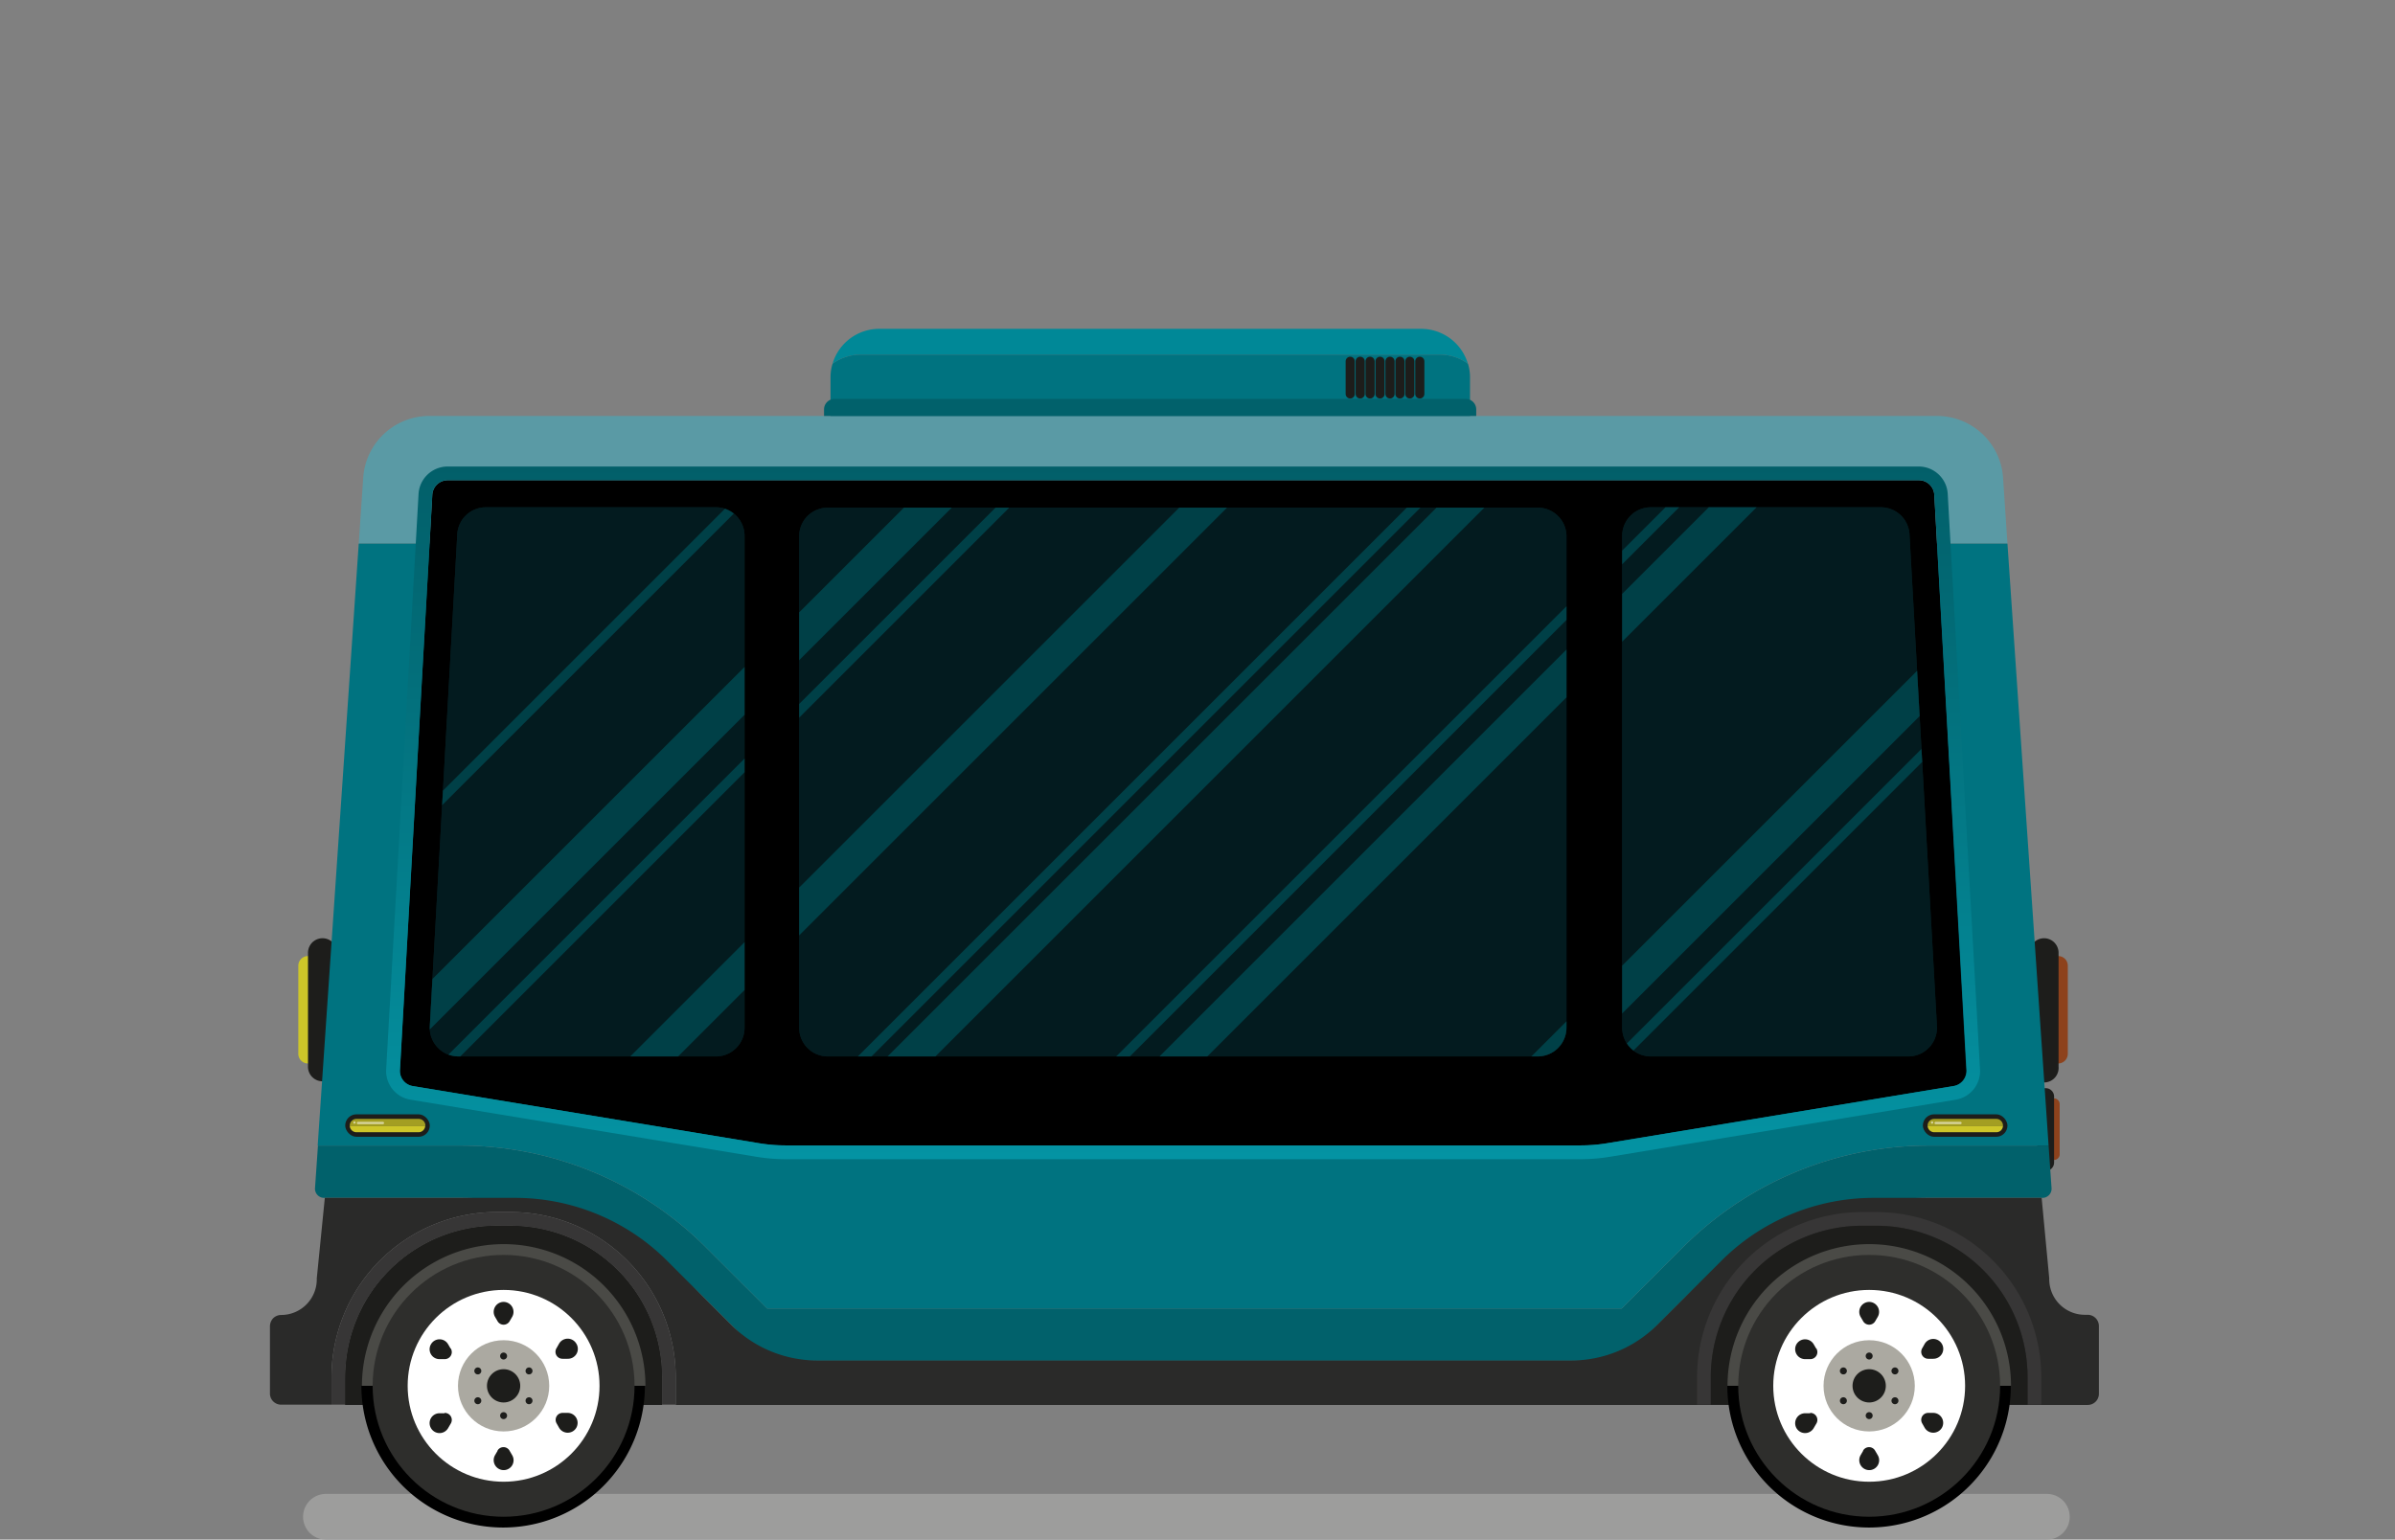 <svg viewBox="0 0 261.9 168.41" xmlns="http://www.w3.org/2000/svg" xmlns:xlink="http://www.w3.org/1999/xlink"><rect x="0" y="0" width="261.9" height="168.41" fill="#808080" stroke="none"/><clipPath id="a" transform="translate(29.52 35.97)"><path d="m17.48 76.28 3-53.76a3.13 3.13 0 0 1 3.13-3h25.16a3.13 3.13 0 0 1 3.13 3.13v53.8a3.14 3.14 0 0 1 -3.13 3.14h-28.16a3.14 3.14 0 0 1 -3.13-3.31zm133.52 3.31h28.16a3.14 3.14 0 0 0 3.13-3.31l-3-53.76a3.13 3.13 0 0 0 -3.12-3h-25.17a3.13 3.13 0 0 0 -3.13 3.13v53.8a3.14 3.14 0 0 0 3.13 3.14zm-90 0h77.64a3.15 3.15 0 0 0 3.14-3.14v-53.76a3.14 3.14 0 0 0 -3.14-3.13h-77.64a3.13 3.13 0 0 0 -3.13 3.13v53.76a3.14 3.14 0 0 0 3.13 3.14z"/></clipPath><linearGradient id="b" gradientUnits="userSpaceOnUse" x1="99.86" x2="99.86" y1="90.82" y2="15.06"><stop offset="0" stop-color="#0493a3"/><stop offset="1" stop-color="#025f69"/></linearGradient><path d="m35.64 165.91h188.19" fill="none" stroke="#9d9d9c" stroke-linecap="round" stroke-miterlimit="10" stroke-width="5"/><g transform="translate(29.52 35.97)"><path d="m4.16 80.36a1.06 1.06 0 0 1 -1.06-1.06v-9.63a1.06 1.06 0 1 1 2.12 0v9.63a1.06 1.06 0 0 1 -1.06 1.06z" fill="#cdc629"/><path d="m5.75 82.31a1.59 1.59 0 0 1 -1.59-1.59v-12.47a1.59 1.59 0 0 1 3.18 0v12.47a1.59 1.59 0 0 1 -1.59 1.59z" fill="#1d1d1b"/><path d="m195.54 68.61a1.05 1.05 0 0 1 1.06 1.06v9.63a1.06 1.06 0 0 1 -2.12 0v-9.63a1.06 1.06 0 0 1 1.06-1.06z" fill="#8d421c"/><path d="m194 66.66a1.59 1.59 0 0 1 1.59 1.59v12.47a1.59 1.59 0 1 1 -3.17 0v-12.47a1.59 1.59 0 0 1 1.58-1.59z" fill="#1d1d1b"/><path d="m195.1 84.18a.62.62 0 0 1 .61.62v5.57a.62.62 0 0 1 -1.23 0v-5.57a.62.62 0 0 1 .62-.62z" fill="#8d421c"/><path d="m194.18 83.06a.92.92 0 0 1 .92.92v7.21a.92.92 0 0 1 -1.84 0v-7.19a.92.92 0 0 1 .92-.94z" fill="#1d1d1b"/><path d="m193.79 95.06h-12.44a37.94 37.94 0 0 0 -26.82 11.1l-6.71 6.72h-93.45l-6.71-6.71a37.94 37.94 0 0 0 -26.83-11.11h-14.9a1 1 0 0 1 -1-1.1l.32-4.62h15.58a37.94 37.94 0 0 1 26.82 11.11l6.72 6.71h93.45l6.71-6.71a38 38 0 0 1 26.82-11.11h13.15l.32 4.62a1 1 0 0 1 -1.03 1.1z" fill="#01616b"/><path d="m190 23.49h-180.29l.49-7.22a7.24 7.24 0 0 1 7.22-6.74h164.88a7.24 7.24 0 0 1 7.22 6.74z" fill="#5a9aa5"/><path d="m194.5 89.34h-13.15a38 38 0 0 0 -26.82 11.11l-6.71 6.71h-93.45l-6.72-6.71a37.94 37.94 0 0 0 -26.82-11.11h-15.61l4.49-65.85h180.29z" fill="#007380"/><path d="m182 18.15a1.69 1.69 0 0 0 -1.68-1.59h-160.89a1.69 1.69 0 0 0 -1.68 1.59l-3.54 62.93a1.67 1.67 0 0 0 1.4 1.75l37.8 6.24a17.84 17.84 0 0 0 3 .25h86.89a18 18 0 0 0 3-.25l37.79-6.24a1.69 1.69 0 0 0 1.41-1.75z"/><path d="m42.88 114.68v3h-34.65v-3a16.57 16.57 0 0 1 16.57-16.57h1.51a16.57 16.57 0 0 1 16.57 16.57z" fill="#2a2a29"/><path d="m200 109.1v7.39a1.22 1.22 0 0 1 -1.22 1.22h-154.41v-3a18.08 18.08 0 0 0 -18.06-18.1h-1.51a18.09 18.09 0 0 0 -18.07 18.07v3h-5.51a1.22 1.22 0 0 1 -1.22-1.19v-7.39a1.29 1.29 0 0 1 .35-.87 1.25 1.25 0 0 1 .87-.36 3.9 3.9 0 0 0 3.9-4l.88-8.81h20.81a23.5 23.5 0 0 1 16.62 6.88l7 7a13.33 13.33 0 0 0 9.42 3.91h82.45a13.33 13.33 0 0 0 9.42-3.91l7-7a23.54 23.54 0 0 1 16.63-6.88h18.39l.83 8.79a3.9 3.9 0 0 0 3.9 4h.32a1.23 1.23 0 0 1 1.21 1.25z" fill="#2a2a29"/><path d="m131 3.82a5.29 5.29 0 0 0 -3.13-1h-63.22a5.27 5.27 0 0 0 -3.13 1 5.32 5.32 0 0 1 5.11-3.82h59.26a5.34 5.34 0 0 1 5.11 3.82z" fill="#008897"/><path d="m131.23 5.33v4.2h-69.93v-4.2a5.06 5.06 0 0 1 .22-1.51 5.27 5.27 0 0 1 3.13-1h63.23a5.29 5.29 0 0 1 3.13 1 5.06 5.06 0 0 1 .22 1.51z" fill="#007380"/><path d="m17.48 76.28 3-53.76a3.13 3.13 0 0 1 3.13-3h25.16a3.13 3.13 0 0 1 3.13 3.13v53.8a3.14 3.14 0 0 1 -3.13 3.14h-28.16a3.14 3.14 0 0 1 -3.13-3.31zm133.52 3.31h28.16a3.14 3.14 0 0 0 3.13-3.31l-3-53.76a3.13 3.13 0 0 0 -3.12-3h-25.17a3.13 3.13 0 0 0 -3.13 3.13v53.8a3.14 3.14 0 0 0 3.13 3.14zm-90 0h77.64a3.15 3.15 0 0 0 3.14-3.14v-53.76a3.14 3.14 0 0 0 -3.14-3.13h-77.64a3.13 3.13 0 0 0 -3.13 3.13v53.76a3.14 3.14 0 0 0 3.13 3.14z" fill="#031b1f"/></g><path d="m91.27 43.63h69a1.16 1.16 0 0 1 1.16 1.16v.71a0 0 0 0 1 0 0h-71.32a0 0 0 0 1 0 0v-.71a1.16 1.16 0 0 1 1.16-1.16z" fill="#01616b"/><path d="m17.48 76.28 3-53.76a3.13 3.13 0 0 1 3.13-3h25.16a3.13 3.13 0 0 1 3.13 3.13v53.8a3.14 3.14 0 0 1 -3.13 3.14h-28.16a3.14 3.14 0 0 1 -3.13-3.31zm133.52 3.31h28.16a3.14 3.14 0 0 0 3.13-3.31l-3-53.76a3.13 3.13 0 0 0 -3.12-3h-25.17a3.13 3.13 0 0 0 -3.13 3.13v53.8a3.14 3.14 0 0 0 3.13 3.14zm-90 0h77.64a3.15 3.15 0 0 0 3.14-3.14v-53.76a3.14 3.14 0 0 0 -3.14-3.13h-77.64a3.13 3.13 0 0 0 -3.13 3.13v53.76a3.14 3.14 0 0 0 3.13 3.14z" fill="#031b1f" transform="translate(29.52 35.97)"/><g clip-path="url(#a)" fill="#004047"><path d="m-54.51 37.57h173.22v1.06h-173.22z" transform="matrix(.707 -.707 .707 .707 11.98 69.82)"/><path d="m-33.21 36.25h173.22v3.7h-173.22z" transform="matrix(.707 -.707 .707 .707 18.22 84.9)"/><path d="m-25.04 37.57h173.22v1.06h-173.22z" transform="matrix(.707 -.707 .707 .707 20.61 90.66)"/><path d="m19.92 37.57h173.22v1.06h-173.22z" transform="matrix(.707 -.707 .707 .707 33.78 122.46)"/><path d="m8.41 24.73h173.22v3.7h-173.22z" transform="matrix(.707 -.707 .707 .707 38.56 110.95)"/><path d="m25.04 36.25h173.22v3.7h-173.22z" transform="matrix(.707 -.707 .707 .707 35.28 126.08)"/><path d="m36.61 49.14h173.22v1.06h-173.22z" transform="matrix(.707 -.707 .707 .707 30.49 137.64)"/><path d="m39.9 51.11h173.22v3.7h-173.22z" transform="matrix(.707 -.707 .707 .707 29.13 140.95)"/><path d="m80.57 51.11h173.22v3.7h-173.22z" transform="matrix(.707 -.707 .707 .707 41.04 169.71)"/><path d="m84.15 56.02h173.22v1.06h-173.22z" transform="matrix(.707 -.707 .707 .707 39.55 173.28)"/></g><path d="m55.07 134.08a17.32 17.32 0 0 1 17.32 17.32v2.27a0 0 0 0 1 0 0h-34.64a0 0 0 0 1 0 0v-2.27a17.32 17.32 0 0 1 17.32-17.32z" fill="#1d1d1b"/><path d="m44.37 114.68v3h-1.49v-3a16.57 16.57 0 0 0 -16.57-16.57h-1.51a16.57 16.57 0 0 0 -16.57 16.57v3h-1.5v-3a18.09 18.09 0 0 1 18.07-18.07h1.51a18.08 18.08 0 0 1 18.06 18.07z" fill="#373636" transform="translate(29.52 35.97)"/><path d="m42.88 114.68v3h-34.65v-3a16.57 16.57 0 0 1 16.57-16.57h1.51a16.57 16.57 0 0 1 16.57 16.57z" fill="#1d1d1b" transform="translate(29.52 35.97)"/><path d="m193.7 114.68v3h-1.5v-3a16.56 16.56 0 0 0 -16.56-16.57h-1.51a16.57 16.57 0 0 0 -16.57 16.57v3h-1.5v-3a18.08 18.08 0 0 1 18.07-18.07h1.51a18.08 18.08 0 0 1 18.06 18.07z" fill="#373636" transform="translate(29.52 35.97)"/><path d="m192.2 114.68v3h-34.64v-3a16.57 16.57 0 0 1 16.57-16.57h1.51a16.56 16.56 0 0 1 16.56 16.57z" fill="#1d1d1b" transform="translate(29.52 35.97)"/><path d="m41 115.62a15.49 15.49 0 0 1 -31 0z" transform="translate(29.52 35.97)"/><path d="m10.06 115.62a15.49 15.49 0 0 1 31 0z" fill="#4a4a46" transform="translate(29.52 35.97)"/><circle cx="55.07" cy="151.59" fill="#2e2e2c" r="14.32"/><circle cx="55.07" cy="151.59" fill="#fff" r="10.49"/><circle cx="55.07" cy="151.59" fill="#aba9a1" r="4.99"/><circle cx="55.07" cy="151.59" fill="#1d1d1b" r="1.82"/><path d="m25.17 112.36a.38.38 0 1 1 .38.38.38.38 0 0 1 -.38-.38zm-2.11 1.82a.38.38 0 0 0 -.14-.52.38.38 0 1 0 -.38.66.38.38 0 0 0 .52-.14zm0 2.88a.38.38 0 1 0 -.14.52.38.38 0 0 0 .14-.52zm2.49 1.44a.38.38 0 1 0 .38.38.38.38 0 0 0 -.38-.38zm2.45-1.44a.39.39 0 0 0 .14.52.38.38 0 0 0 .52-.14.38.38 0 0 0 -.14-.52.39.39 0 0 0 -.52.14zm0-2.88a.38.38 0 1 0 .66-.38.38.38 0 0 0 -.52-.14.39.39 0 0 0 -.14.52z" fill="#1d1d1b" transform="translate(29.52 35.97)"/><path d="m24.89 108.55-.28-.48a1.09 1.09 0 0 1 .94-1.63 1.09 1.09 0 0 1 .94 1.63l-.28.48a.76.76 0 0 1 -1.32 0zm-5.13 3-.28-.48a1.08 1.08 0 0 0 -1.87 0 1.08 1.08 0 0 0 .93 1.63h.56a.77.77 0 0 0 .66-1.19zm-.66 7.07h-.56a1.08 1.08 0 0 0 -.93 1.63 1.08 1.08 0 0 0 1.87 0l.28-.48a.77.77 0 0 0 -.66-1.19zm5.79 4.11-.28.48a1.09 1.09 0 0 0 .94 1.63 1.08 1.08 0 0 0 .94-1.63l-.28-.48a.76.76 0 0 0 -1.32-.04zm6.46-3 .27.48a1.09 1.09 0 0 0 1.88 0 1.09 1.09 0 0 0 -.94-1.63h-.56a.76.76 0 0 0 -.65 1.15zm.66-7.07h.55a1.08 1.08 0 0 0 .94-1.66 1.09 1.09 0 0 0 -1.88 0l-.27.48a.76.76 0 0 0 .65 1.18z" fill="#1d1d1b" transform="translate(29.52 35.97)"/><path d="m190.37 115.62a15.49 15.49 0 0 1 -31 0z" transform="translate(29.52 35.97)"/><path d="m159.39 115.62a15.49 15.49 0 0 1 31 0z" fill="#4a4a46" transform="translate(29.52 35.97)"/><circle cx="204.4" cy="151.59" fill="#2e2e2c" r="14.32"/><circle cx="204.4" cy="151.59" fill="#fff" r="10.49"/><circle cx="204.4" cy="151.59" fill="#aba9a1" r="4.99"/><circle cx="204.4" cy="151.59" fill="#1d1d1b" r="1.82"/><path d="m174.5 112.36a.38.38 0 1 1 .38.38.38.38 0 0 1 -.38-.38zm-2.11 1.82a.38.38 0 0 0 -.14-.52.38.38 0 1 0 -.38.66.38.38 0 0 0 .52-.14zm0 2.88a.38.38 0 1 0 -.14.52.38.38 0 0 0 .14-.52zm2.49 1.44a.38.38 0 1 0 .38.38.38.38 0 0 0 -.38-.38zm2.49-1.44a.38.38 0 1 0 .66.38.38.38 0 0 0 -.14-.52.39.39 0 0 0 -.52.14zm0-2.88a.38.38 0 1 0 .66-.38.38.38 0 1 0 -.66.38z" fill="#1d1d1b" transform="translate(29.52 35.97)"/><path d="m174.22 108.55-.28-.48a1.09 1.09 0 0 1 .94-1.63 1.09 1.09 0 0 1 .94 1.63l-.28.48a.76.76 0 0 1 -1.32 0zm-5.13 3-.28-.48a1.09 1.09 0 0 0 -1.88 0 1.09 1.09 0 0 0 .94 1.63h.56a.77.77 0 0 0 .66-1.19zm-.66 7.07h-.56a1.09 1.09 0 0 0 -.94 1.63 1.09 1.09 0 0 0 1.88 0l.28-.48a.77.77 0 0 0 -.66-1.19zm5.79 4.11-.28.48a1.09 1.09 0 0 0 .94 1.63 1.08 1.08 0 0 0 .94-1.63l-.28-.48a.76.76 0 0 0 -1.32-.04zm6.46-3 .27.48a1.09 1.09 0 0 0 1.88 0 1.09 1.09 0 0 0 -.94-1.63h-.55a.76.76 0 0 0 -.66 1.15zm.66-7.07h.55a1.08 1.08 0 0 0 .94-1.63 1.09 1.09 0 0 0 -1.88 0l-.27.48a.76.76 0 0 0 .66 1.15z" fill="#1d1d1b" transform="translate(29.52 35.97)"/><rect fill="#1d1d1b" height="2.46" rx="1.23" width="9.25" x="37.75" y="121.89"/><path d="m9.46 87.88h6.78a.73.73 0 0 0 .74-.73h-8.25a.73.73 0 0 0 .73.73z" fill="#cdc629" transform="translate(29.52 35.97)"/><path d="m16.24 86.42h-6.78a.73.73 0 0 0 -.73.73h8.27a.74.74 0 0 0 -.76-.73z" fill="#a39e22" transform="translate(29.52 35.97)"/><path d="m12.35 87h-2.72a.13.13 0 0 1 0-.26h2.72a.13.13 0 1 1 0 .26z" fill="#fff" opacity=".54" transform="translate(29.52 35.97)"/><circle cx="38.76" cy="122.79" fill="#fff" opacity=".54" r=".13"/><rect fill="#1d1d1b" height="2.46" rx="1.23" width="9.25" x="210.27" y="121.89"/><path d="m182 87.88h6.78a.72.72 0 0 0 .73-.73h-8.24a.73.73 0 0 0 .73.73z" fill="#cdc629" transform="translate(29.52 35.97)"/><path d="m188.76 86.42h-6.76a.73.73 0 0 0 -.73.73h8.24a.73.73 0 0 0 -.75-.73z" fill="#a39e22" transform="translate(29.52 35.97)"/><path d="m184.86 87h-2.71a.13.13 0 0 1 0-.26h2.71a.13.13 0 1 1 0 .26z" fill="#fff" opacity=".54" transform="translate(29.52 35.97)"/><circle cx="211.28" cy="122.79" fill="#fff" opacity=".54" r=".13"/><path d="m183.47 18.06a3.18 3.18 0 0 0 -3.18-3h-160.86a3.19 3.19 0 0 0 -3.18 3l-3.54 62.94a3.17 3.17 0 0 0 2.66 3.32l37.79 6.24a19.83 19.83 0 0 0 3.26.27h86.88a19.83 19.83 0 0 0 3.26-.27l37.79-6.24a3.17 3.17 0 0 0 2.65-3.32zm.64 64.77-37.8 6.24a17.81 17.81 0 0 1 -3 .25h-86.89a17.81 17.81 0 0 1 -3-.25l-37.8-6.24a1.68 1.68 0 0 1 -1.4-1.75l3.54-62.93a1.68 1.68 0 0 1 1.68-1.59h160.85a1.68 1.68 0 0 1 1.71 1.59l3.55 62.93a1.69 1.69 0 0 1 -1.44 1.75z" fill="url(#b)" transform="translate(29.52 35.97)"/><path d="m147.65 39.52v3.57" fill="none" stroke="#1d1d1b" stroke-linecap="round" stroke-miterlimit="10"/><path d="m148.74 39.52v3.57" fill="none" stroke="#1d1d1b" stroke-linecap="round" stroke-miterlimit="10"/><path d="m149.82 39.52v3.57" fill="none" stroke="#1d1d1b" stroke-linecap="round" stroke-miterlimit="10"/><path d="m150.91 39.52v3.57" fill="none" stroke="#1d1d1b" stroke-linecap="round" stroke-miterlimit="10"/><path d="m152 39.52v3.57" fill="none" stroke="#1d1d1b" stroke-linecap="round" stroke-miterlimit="10"/><path d="m153.09 39.52v3.57" fill="none" stroke="#1d1d1b" stroke-linecap="round" stroke-miterlimit="10"/><path d="m154.17 39.52v3.57" fill="none" stroke="#1d1d1b" stroke-linecap="round" stroke-miterlimit="10"/><path d="m155.26 39.52v3.57" fill="none" stroke="#1d1d1b" stroke-linecap="round" stroke-miterlimit="10"/></svg>